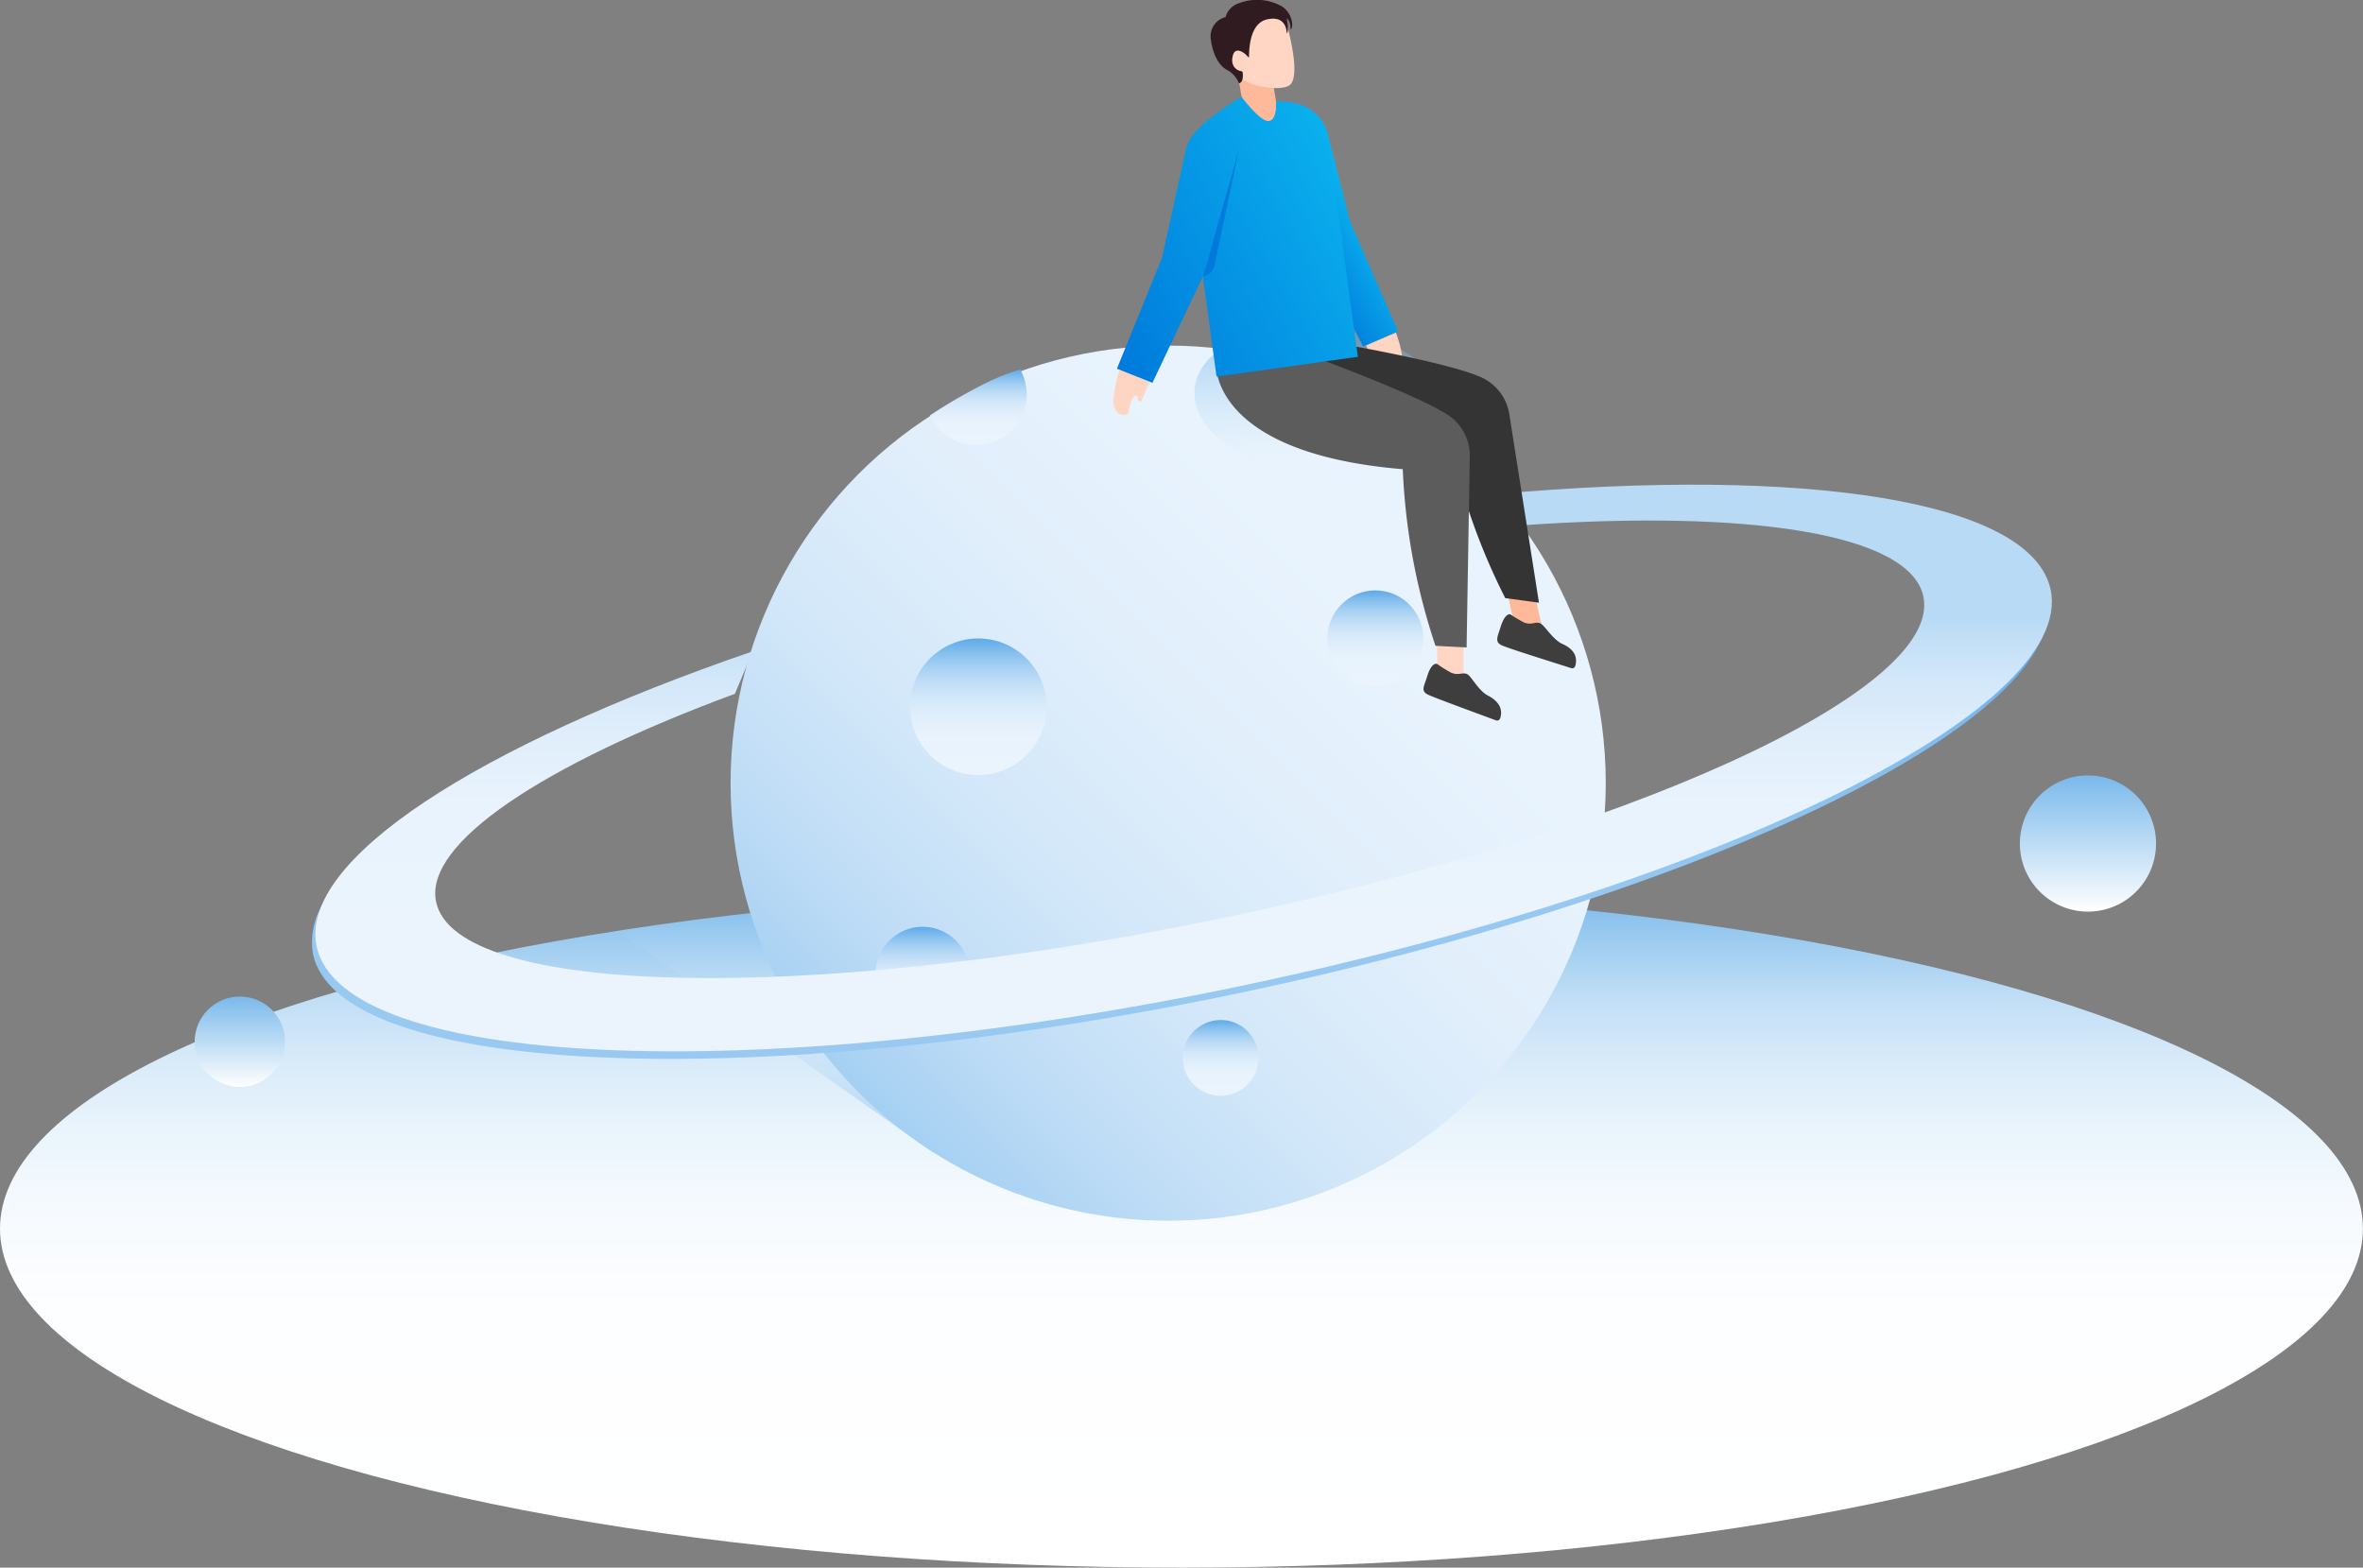 <svg viewBox="0 0 238.41 158.17" xmlns:xlink="http://www.w3.org/1999/xlink" xmlns="http://www.w3.org/2000/svg"><rect x="0" y="0" width="238.41" height="158.17" fill="#808080" stroke="none"/><defs><style>.cls-1{fill:url(#未命名的渐变_217);}.cls-2{fill:url(#未命名的渐变_19);}.cls-3{fill:url(#未命名的渐变_19-2);}.cls-4{fill:url(#未命名的渐变_31);}.cls-5{fill:url(#未命名的渐变_162);}.cls-6{fill:url(#未命名的渐变_164);}.cls-7{fill:url(#未命名的渐变_164-2);}.cls-8{fill:url(#未命名的渐变_164-3);}.cls-9{fill:url(#未命名的渐变_164-4);}.cls-10{fill:url(#未命名的渐变_164-5);}.cls-11{fill:url(#未命名的渐变_248);}.cls-12{fill:url(#未命名的渐变_234);}.cls-13{fill:url(#未命名的渐变_14);}.cls-14{fill:#fed4c2;}.cls-15{fill:#ffd5c3;}.cls-16{fill:#feb99b;}.cls-17{fill:url(#未命名的渐变_18);}.cls-18{fill:#343434;}.cls-19{fill:#5c5c5c;}.cls-20{fill:#3e3e3e;}.cls-21{fill:#301b20;}.cls-22{fill:url(#未命名的渐变_18-2);}.cls-23{fill:#007adc;}</style><linearGradient gradientUnits="userSpaceOnUse" y2="89.77" x2="119.2" y1="158.17" x1="119.2" id="未命名的渐变_217"><stop stop-color="#fff" offset="0"></stop><stop stop-color="#fdfeff" offset="0.38"></stop><stop stop-color="#f6fafe" offset="0.53"></stop><stop stop-color="#e9f4fc" offset="0.65"></stop><stop stop-color="#d8eaf9" offset="0.75"></stop><stop stop-color="#c1def6" offset="0.84"></stop><stop stop-color="#a4cff1" offset="0.91"></stop><stop stop-color="#83beec" offset="0.98"></stop><stop stop-color="#7ab9eb" offset="1"></stop></linearGradient><linearGradient gradientUnits="userSpaceOnUse" y2="100.56" x2="24.2" y1="109.67" x1="24.2" id="未命名的渐变_19"><stop stop-color="#fff" offset="0"></stop><stop stop-color="#7ab9eb" offset="1"></stop></linearGradient><linearGradient xlink:href="#未命名的渐变_19" y2="78.24" x2="210.66" y1="91.98" x1="210.66" id="未命名的渐变_19-2"></linearGradient><linearGradient gradientUnits="userSpaceOnUse" y2="91.5" x2="78.25" y1="116.31" x1="78.25" id="未命名的渐变_31"><stop stop-opacity="0.5" stop-color="#5caae8" offset="0"></stop><stop stop-opacity="0.31" stop-color="#99caf1" offset="0.29"></stop><stop stop-opacity="0.14" stop-color="#d0e7f8" offset="0.6"></stop><stop stop-opacity="0.04" stop-color="#f2f8fd" offset="0.85"></stop><stop stop-opacity="0" stop-color="#fff" offset="1"></stop></linearGradient><linearGradient gradientUnits="userSpaceOnUse" gradientTransform="matrix(1, 0, 0, -1, 0, -1351.22)" y2="-1386.09" x2="162.01" y1="-1474.4" x1="73.7" id="未命名的渐变_162"><stop stop-color="#7ab9eb" offset="0"></stop><stop stop-color="#83beed" offset="0.03"></stop><stop stop-color="#a3cff2" offset="0.14"></stop><stop stop-color="#bedcf6" offset="0.25"></stop><stop stop-color="#d2e7f9" offset="0.38"></stop><stop stop-color="#e0eefb" offset="0.53"></stop><stop stop-color="#e8f3fd" offset="0.71"></stop><stop stop-color="#ebf4fd" offset="1"></stop></linearGradient><linearGradient gradientUnits="userSpaceOnUse" gradientTransform="matrix(1, 0, 0, -1, 0, -1351.22)" y2="-1396.09" x2="98.7" y1="-1388.51" x1="98.7" id="未命名的渐变_164"><stop stop-color="#5caae8" offset="0"></stop><stop stop-color="#5eabe8" offset="0"></stop><stop stop-color="#83beee" offset="0.1"></stop><stop stop-color="#a3cff2" offset="0.2"></stop><stop stop-color="#bedcf6" offset="0.31"></stop><stop stop-color="#d2e7f9" offset="0.43"></stop><stop stop-color="#e0eefb" offset="0.56"></stop><stop stop-color="#e8f3fd" offset="0.73"></stop><stop stop-color="#ebf4fd" offset="1"></stop></linearGradient><linearGradient xlink:href="#未命名的渐变_164" y2="-1461.78" x2="123.16" y1="-1454.14" x1="123.16" id="未命名的渐变_164-2"></linearGradient><linearGradient xlink:href="#未命名的渐变_164" y2="-1420.48" x2="138.76" y1="-1410.79" x1="138.76" id="未命名的渐变_164-3"></linearGradient><linearGradient xlink:href="#未命名的渐变_164" y2="-1429.43" x2="98.7" y1="-1415.64" x1="98.7" id="未命名的渐变_164-4"></linearGradient><linearGradient xlink:href="#未命名的渐变_164" y2="-1454.23" x2="93.09" y1="-1444.74" x1="93.09" id="未命名的渐变_164-5"></linearGradient><linearGradient gradientUnits="userSpaceOnUse" y2="106.81" x2="118.84" y1="63.48" x1="118.84" id="未命名的渐变_248"><stop stop-color="#5caae8" offset="0"></stop><stop stop-color="#6cb2ea" offset="0.09"></stop><stop stop-color="#80bced" offset="0.25"></stop><stop stop-color="#8ec3ef" offset="0.43"></stop><stop stop-color="#96c8f1" offset="0.64"></stop><stop stop-color="#99c9f1" offset="1"></stop></linearGradient><linearGradient gradientUnits="userSpaceOnUse" gradientTransform="matrix(1, 0, 0, -1, 0, -1351.22)" y2="-1444" x2="119.39" y1="-1413.43" x1="119.39" id="未命名的渐变_234"><stop stop-color="#b8daf5" offset="0"></stop><stop stop-color="#beddf6" offset="0.04"></stop><stop stop-color="#d2e7f9" offset="0.2"></stop><stop stop-color="#e0eefb" offset="0.39"></stop><stop stop-color="#e8f3fd" offset="0.62"></stop><stop stop-color="#ebf4fd" offset="1"></stop></linearGradient><linearGradient gradientUnits="userSpaceOnUse" gradientTransform="matrix(0, 1.05, -1.45, 0, 236.52, -43.22)" y2="76.57" x2="80.45" y1="65.74" x1="78.69" id="未命名的渐变_14"><stop stop-opacity="0.5" stop-color="#5caae8" offset="0"></stop><stop stop-opacity="0" stop-color="#fff" offset="1"></stop></linearGradient><linearGradient gradientUnits="userSpaceOnUse" gradientTransform="matrix(-1, 0.03, 0.03, 1, 954, -10.61)" y2="8.73" x2="816.54" y1="12.41" x1="823.34" id="未命名的渐变_18"><stop stop-color="#007adc" offset="0"></stop><stop stop-color="#0ab0ed" offset="1"></stop></linearGradient><linearGradient xlink:href="#未命名的渐变_18" gradientTransform="translate(261.97)" y2="19.27" x2="-124.51" y1="34.48" x1="-150.85" id="未命名的渐变_18-2"></linearGradient></defs><title>数据加载失败，请稍后重试</title><g id="图层_2"><g id="图层_1-2"><ellipse ry="34.2" rx="119.2" cy="123.97" cx="119.2" class="cls-1"></ellipse><circle r="4.56" cy="105.11" cx="24.2" class="cls-2"></circle><circle r="6.87" cy="85.11" cx="210.66" class="cls-3"></circle><path d="M94.2,116.31,80.07,91.5c-5.48.52-12.68,1.68-17.78,2.41Z" class="cls-4"></path><circle r="44.15" cy="79.02" cx="117.86" class="cls-5" id="椭圆_9-2"></circle><path d="M99.6,38.58a23.23,23.23,0,0,1,3.33-1.3,5.1,5.1,0,0,1-8.91,5q-.1-.18-.19-.37A55.1,55.1,0,0,1,99.6,38.58Z" class="cls-6" id="椭圆_10"></path><path d="M123.16,102.92a3.82,3.82,0,1,1-3.82,3.82h0a3.82,3.82,0,0,1,3.82-3.82Z" class="cls-7" id="椭圆_10-2"></path><circle r="4.84" cy="64.41" cx="138.76" class="cls-8" id="椭圆_10-3"></circle><circle r="6.89" cy="71.31" cx="98.7" class="cls-9" id="椭圆_10-3-2"></circle><circle r="4.75" cy="98.26" cx="93.09" class="cls-10" id="椭圆_10-4"></circle><path d="M32.28,94.38c2.52,12.28,43.74,14.19,92.06,4.27,42-8.64,75.61-23.39,82-35.16-3.64,12-38.47,27.89-82.71,37-48.32,9.92-89.53,8-92.06-4.27a7.41,7.41,0,0,1,1-5A6.53,6.53,0,0,0,32.28,94.38Z" class="cls-11" id="椭圆_11"></path><path d="M124,99.73c-48.32,9.92-89.54,8-92.06-4.27-1.78-8.68,16.24-20.22,44-29.74L74.15,70C54.8,77.16,42.74,85.1,44,91c2,9.5,37.14,10.31,78.59,1.79S196,69.71,194.06,60.21c-1.31-6.38-17.62-8.84-40.74-7.19L151,49.85c31.2-2.79,54,.63,55.9,9.67C209.41,71.8,172.28,89.81,124,99.73Z" class="cls-12" id="形状_15"></path><ellipse transform="translate(78.14 168.5) rotate(-83.61)" ry="12.82" rx="7.53" cy="40.56" cx="133.28" class="cls-13"></ellipse><path d="M113.89,41.54c.13-1.26.55-1.55.74-1.62a.08.08,0,0,1,.11.07,1,1,0,0,0,.13.41.18.18,0,0,0,.32,0l.78-1.86-3-1.22a11.64,11.64,0,0,0-.63,3.06,1.64,1.64,0,0,0,.2.94.92.92,0,0,0,1.19.47A.28.28,0,0,0,113.89,41.54Z" class="cls-14"></path><rect height="3.23" width="2.67" y="64.93" x="145" class="cls-15"></rect><rect transform="translate(-9.67 34.75) rotate(-12.5)" height="3.56" width="2.67" y="59.76" x="152.49" class="cls-16"></rect><path d="M140,37.8c-.16-1.26-.59-1.53-.79-1.59a.08.08,0,0,0-.11.07,1,1,0,0,1-.12.41.18.18,0,0,1-.32,0l-.83-1.84,3-1.3a11.64,11.64,0,0,1,.72,3,1.64,1.64,0,0,1-.18.95.92.92,0,0,1-1.17.51A.28.28,0,0,1,140,37.8Z" class="cls-14"></path><polygon points="133.88 13.19 136.21 22.34 141.06 33.43 137.52 34.96 132.06 24.2 128.02 11.25 133.88 13.19" class="cls-17"></polygon><path d="M125.41,37.28s1.7,6.3,20.62,6a64.7,64.7,0,0,0,5.84,17.07l3.4.46-3-19.08A4.91,4.91,0,0,0,149.28,38C145.65,36.43,134,34.47,134,34.47Z" class="cls-18"></path><path d="M122.71,36.89s-.42,8.85,18.82,10.45a64.39,64.39,0,0,0,3.3,17.82l3.14.17.32-19.25a4.91,4.91,0,0,0-2.22-4.22c-3.29-2.15-14.37-6.17-14.37-6.17Z" class="cls-19"></path><path d="M145,67c-.26-.12-.69.19-1,1.22s-.71,1.5.1,1.88,5.47,2.07,6.79,2.57c.45.17.51-.33.53-.45.11-.52,0-1.39-1.36-2.07-1-.58-1.63-2-2.1-2.16s-.83.2-1.58-.13A14.79,14.79,0,0,1,145,67Z" class="cls-20"></path><path d="M152.4,62c-.27-.11-.68.22-1,1.26s-.64,1.53.18,1.88,5.56,1.83,6.9,2.26c.45.15.49-.35.51-.47.08-.52,0-1.39-1.45-2-1-.54-1.72-1.9-2.19-2.06s-.82.23-1.58-.06A14.79,14.79,0,0,1,152.4,62Z" class="cls-20"></path><rect transform="translate(0.09 20.91) rotate(-9.42)" height="6.2" width="3.36" y="6.79" x="125.31" class="cls-16"></rect><path d="M129.85,2.53s1.55,5.38.18,6.12c-1.15.62-4.39-.07-5.16-1-.92-1.1-.52-3.84-.52-3.84L127,1.34l2.55.37Z" class="cls-15"></path><path d="M125,8.4s.49,0,.38-1.08a.15.15,0,0,0-.12-.13,1.11,1.11,0,0,1-.9-1.45c.19-1.16,1.2-.46,1.55,0a.06.06,0,0,0,.11,0c0-.87.09-3.38,1.8-3.78,2.07-.48,2,1.42,2,1.42s.27-.16,0-1.53c0,0,.43.26.38,1.13,0,0,.23-.1.16-.69a2.31,2.31,0,0,0-1-1.63A5.1,5.1,0,0,0,125.07.3a2.11,2.11,0,0,0-1.11.77,1.77,1.77,0,0,0-.3.65,2,2,0,0,0-1.51,2.16c.2,1.68.89,2.81,1.68,3.19A2.63,2.63,0,0,1,125,8.4Z" class="cls-21"></path><path d="M137,36l-3.13-22.84s-.9-3.14-5.14-2.91c0,0,.18,1.75-.67,1.95s-2.79-2.43-2.79-2.43-4.87,2.74-5.55,5h0a2,2,0,0,0-.06.26L117.24,26,112.69,37.2l3.58,1.43,5.09-10.74L122.74,38Z" class="cls-22"></path><path d="M121.44,27.73l-.08.16h0a1.45,1.45,0,0,0,1.18-1.13L125,15.08Z" class="cls-23"></path></g></g></svg>